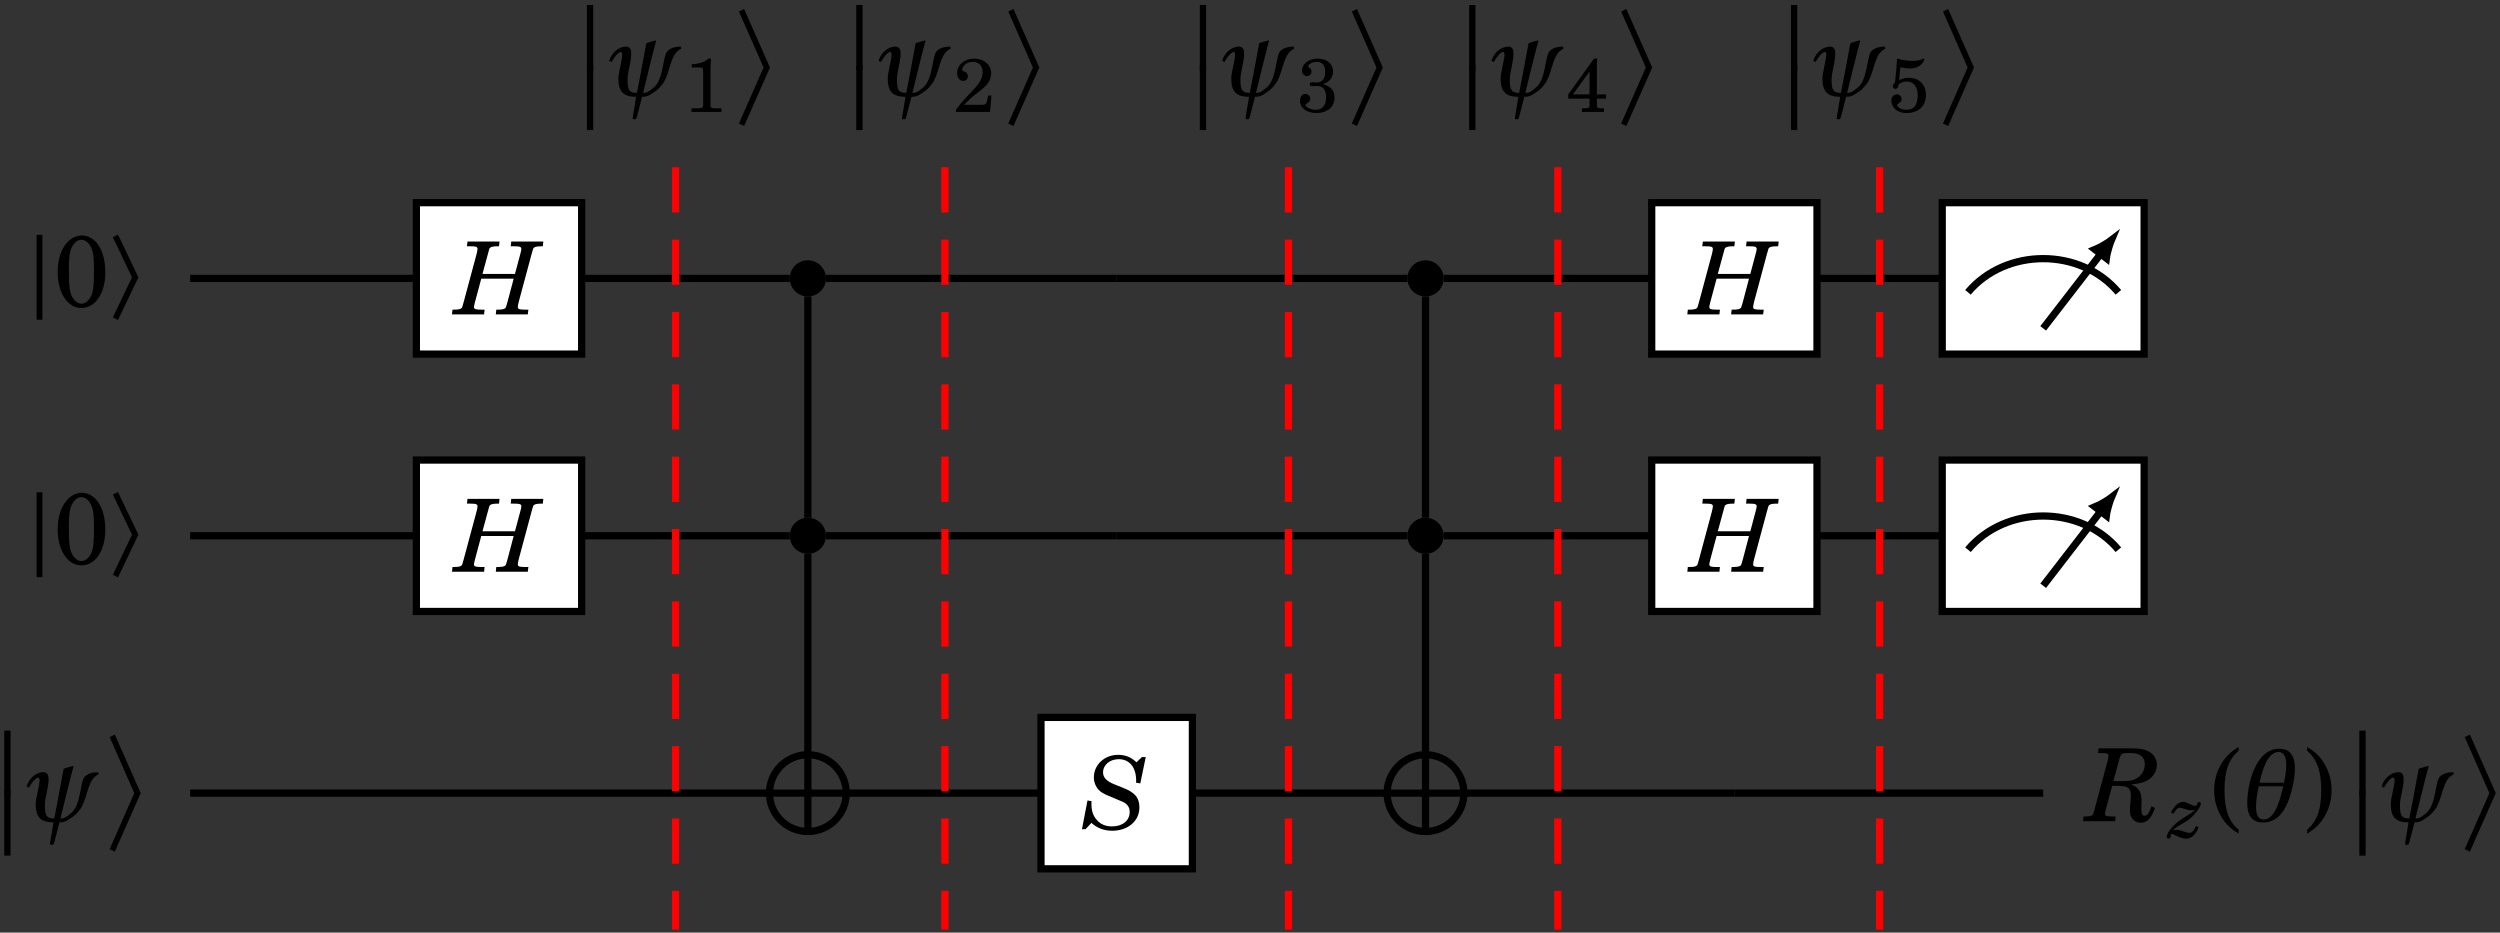 <?xml version="1.0" encoding="UTF-8" standalone="no"?>
<!DOCTYPE svg PUBLIC "-//W3C//DTD SVG 1.1//EN" "http://www.w3.org/Graphics/SVG/1.1/DTD/svg11.dtd">
<svg xmlns="http://www.w3.org/2000/svg" xmlns:xlink="http://www.w3.org/1999/xlink" version="1.1" width="319pt" height="119pt" viewBox="0 0 319 119">
<rect x="0" y="0" width="319" height="119" fill="#333333" stroke="none"/>
<g enable-background="new">
<clipPath id="cp0">
<path transform="matrix(1,0,0,-1,-301,555)" d="M 0 0 L 1001 0 L 1001 709 L 0 709 Z "/>
</clipPath>
<g clip-path="url(#cp0)">
<path transform="matrix(.1,0,0,-.1,-301,555)" d="M 4063.9 5194.77 C 4063.9 5207.52 4053.57 5217.85 4040.82 5217.85 C 4028.07 5217.85 4017.73 5207.52 4017.73 5194.77 C 4017.73 5182.02 4028.07 5171.69 4040.82 5171.69 C 4053.57 5171.69 4063.9 5182.02 4063.9 5194.77 Z M 4040.82 5194.77 "/>
<path transform="matrix(.1,0,0,-.1,-301,555)" d="M 4852.04 5194.77 C 4852.04 5207.52 4841.7 5217.85 4828.96 5217.85 C 4816.21 5217.85 4805.87 5207.52 4805.87 5194.77 C 4805.87 5182.02 4816.21 5171.69 4828.96 5171.69 C 4841.7 5171.69 4852.04 5182.02 4852.04 5194.77 Z M 4828.96 5194.77 "/>
<path transform="matrix(.1,0,0,-.1,-301,555)" d="M 5488.29 5098.16 L 5745.903 5098.16 L 5745.903 5291.371 L 5488.29 5291.371 Z " fill="#ffffff"/>
<clipPath id="cp1">
<path transform="matrix(.1,0,0,-.1,-301,555)" d="M 5488.29 5098.16 L 5745.903 5098.16 L 5745.903 5291.371 L 5488.29 5291.371 Z "/>
</clipPath>
<g clip-path="url(#cp1)">
<path transform="matrix(.1,0,0,-.1,-301,555)" stroke-width="9.233" stroke-linecap="butt" stroke-miterlimit="10" stroke-linejoin="miter" fill="none" stroke="#000000" d="M 5521.13 5176.98 C 5569.24 5234.32 5664.95 5234.32 5713.05 5176.98 "/>
<path transform="matrix(.1,0,0,-.1,-301,555)" stroke-width="9.233" stroke-linecap="butt" stroke-miterlimit="10" stroke-linejoin="miter" fill="none" stroke="#000000" d="M 5617.09 5131.01 L 5690.46 5225.98 "/>
<path transform="matrix(.1,0,0,-.1,-301,555)" d="M 5704.09 5243.62 C 5701.85 5241.89 5691.29 5234.85 5683.2 5231.59 L 5697.73 5220.37 C 5698.84 5229.02 5702.98 5241.02 5704.09 5243.62 Z "/>
<path transform="matrix(.1,0,0,-.1,-301,555)" stroke-width="9.14" stroke-linecap="butt" stroke-miterlimit="10" stroke-linejoin="miter" fill="none" stroke="#000000" d="M 5704.09 5243.62 C 5701.85 5241.89 5691.29 5234.85 5683.2 5231.59 L 5697.73 5220.37 C 5698.84 5229.02 5702.98 5241.02 5704.09 5243.62 Z "/>
</g>
<path transform="matrix(.1,0,0,-.1,-301,555)" stroke-width="9.233" stroke-linecap="butt" stroke-miterlimit="10" stroke-linejoin="miter" fill="none" stroke="#000000" d="M 5488.29 5098.16 L 5745.903 5098.16 L 5745.903 5291.371 L 5488.29 5291.371 Z "/>
<path transform="matrix(.1,0,0,-.1,-301,555)" d="M 4063.9 4866.37 C 4063.9 4879.12 4053.57 4889.45 4040.82 4889.45 C 4028.07 4889.45 4017.73 4879.12 4017.73 4866.37 C 4017.73 4853.62 4028.07 4843.29 4040.82 4843.29 C 4053.57 4843.29 4063.9 4853.62 4063.9 4866.37 Z M 4040.82 4866.37 "/>
<path transform="matrix(.1,0,0,-.1,-301,555)" d="M 4852.04 4866.37 C 4852.04 4879.12 4841.7 4889.45 4828.95 4889.45 C 4816.21 4889.45 4805.87 4879.12 4805.87 4866.37 C 4805.87 4853.62 4816.21 4843.29 4828.95 4843.29 C 4841.7 4843.29 4852.04 4853.62 4852.04 4866.37 Z M 4828.95 4866.37 "/>
<path transform="matrix(.1,0,0,-.1,-301,555)" d="M 5488.29 4769.77 L 5745.903 4769.77 L 5745.903 4962.981 L 5488.29 4962.981 Z " fill="#ffffff"/>
<clipPath id="cp2">
<path transform="matrix(.1,0,0,-.1,-301,555)" d="M 5488.29 4769.77 L 5745.903 4769.77 L 5745.903 4962.981 L 5488.29 4962.981 Z "/>
</clipPath>
<g clip-path="url(#cp2)">
<path transform="matrix(.1,0,0,-.1,-301,555)" stroke-width="9.233" stroke-linecap="butt" stroke-miterlimit="10" stroke-linejoin="miter" fill="none" stroke="#000000" d="M 5521.13 4848.58 C 5569.24 4905.92 5664.95 4905.92 5713.05 4848.58 "/>
<path transform="matrix(.1,0,0,-.1,-301,555)" stroke-width="9.233" stroke-linecap="butt" stroke-miterlimit="10" stroke-linejoin="miter" fill="none" stroke="#000000" d="M 5617.09 4802.61 L 5690.46 4897.58 "/>
<path transform="matrix(.1,0,0,-.1,-301,555)" d="M 5704.09 4915.22 C 5701.85 4913.49 5691.29 4906.45 5683.2 4903.2 L 5697.73 4891.97 C 5698.84 4900.62 5702.98 4912.62 5704.09 4915.22 Z "/>
<path transform="matrix(.1,0,0,-.1,-301,555)" stroke-width="9.14" stroke-linecap="butt" stroke-miterlimit="10" stroke-linejoin="miter" fill="none" stroke="#000000" d="M 5704.09 4915.22 C 5701.85 4913.49 5691.29 4906.45 5683.2 4903.2 L 5697.73 4891.97 C 5698.84 4900.62 5702.98 4912.62 5704.09 4915.22 Z "/>
</g>
<path transform="matrix(.1,0,0,-.1,-301,555)" stroke-width="9.233" stroke-linecap="butt" stroke-miterlimit="10" stroke-linejoin="miter" fill="none" stroke="#000000" d="M 5488.29 4769.77 L 5745.903 4769.77 L 5745.903 4962.981 L 5488.29 4962.981 Z "/>
<clipPath id="cp3">
<path transform="matrix(.1,0,0,-.1,-301,555)" d="M 4089.79 4537.98 C 4089.79 4565.03 4067.86 4586.95 4040.82 4586.95 C 4013.77 4586.95 3991.85 4565.03 3991.85 4537.98 C 3991.85 4510.94 4013.77 4489.01 4040.82 4489.01 C 4067.86 4489.01 4089.79 4510.94 4089.79 4537.98 Z M 4040.82 4537.98 "/>
</clipPath>
<g clip-path="url(#cp3)">
<path transform="matrix(.1,0,0,-.1,-301,555)" stroke-width="9.233" stroke-linecap="butt" stroke-miterlimit="10" stroke-linejoin="miter" fill="none" stroke="#000000" d="M 4040.82 4586.95 L 4040.82 4489.01 M 3991.85 4537.98 L 4089.79 4537.98 "/>
</g>
<path transform="matrix(.1,0,0,-.1,-301,555)" stroke-width="9.233" stroke-linecap="butt" stroke-miterlimit="10" stroke-linejoin="miter" fill="none" stroke="#000000" d="M 4089.79 4537.98 C 4089.79 4565.03 4067.86 4586.95 4040.82 4586.95 C 4013.77 4586.95 3991.85 4565.03 3991.85 4537.98 C 3991.85 4510.94 4013.77 4489.01 4040.82 4489.01 C 4067.86 4489.01 4089.79 4510.94 4089.79 4537.98 Z M 4040.82 4537.98 "/>
<clipPath id="cp4">
<path transform="matrix(.1,0,0,-.1,-301,555)" d="M 4877.93 4537.98 C 4877.93 4565.03 4856 4586.95 4828.95 4586.95 C 4801.91 4586.95 4779.98 4565.03 4779.98 4537.98 C 4779.98 4510.94 4801.91 4489.01 4828.95 4489.01 C 4856 4489.01 4877.93 4510.94 4877.93 4537.98 Z M 4828.95 4537.98 "/>
</clipPath>
<g clip-path="url(#cp4)">
<path transform="matrix(.1,0,0,-.1,-301,555)" stroke-width="9.233" stroke-linecap="butt" stroke-miterlimit="10" stroke-linejoin="miter" fill="none" stroke="#000000" d="M 4828.95 4586.95 L 4828.95 4489.01 M 4779.98 4537.98 L 4877.93 4537.98 "/>
</g>
<path transform="matrix(.1,0,0,-.1,-301,555)" stroke-width="9.233" stroke-linecap="butt" stroke-miterlimit="10" stroke-linejoin="miter" fill="none" stroke="#000000" d="M 4877.93 4537.98 C 4877.93 4565.03 4856 4586.95 4828.95 4586.95 C 4801.91 4586.95 4779.98 4565.03 4779.98 4537.98 C 4779.98 4510.94 4801.91 4489.01 4828.95 4489.01 C 4856 4489.01 4877.93 4510.94 4877.93 4537.98 Z M 4828.95 4537.98 "/>
<path transform="matrix(.1,0,0,-.1,-301,555)" stroke-width="9.233" stroke-linecap="butt" stroke-miterlimit="10" stroke-linejoin="miter" fill="none" stroke="#000000" d="M 3541.29 5194.77 L 3252.66 5194.77 "/>
<path transform="matrix(.1,0,0,-.1,-301,555)" stroke-width="9.233" stroke-linecap="butt" stroke-miterlimit="10" stroke-linejoin="miter" fill="none" stroke="#000000" d="M 4017.73 5194.77 L 3752.18 5194.77 "/>
<path transform="matrix(.1,0,0,-.1,-301,555)" stroke-width="9.233" stroke-linecap="butt" stroke-miterlimit="10" stroke-linejoin="miter" fill="none" stroke="#000000" d="M 4040.81 5171.69 L 4040.81 4889.46 "/>
<path transform="matrix(.1,0,0,-.1,-301,555)" stroke-width="9.233" stroke-linecap="butt" stroke-miterlimit="10" stroke-linejoin="miter" fill="none" stroke="#000000" d="M 4434.89 5194.77 L 4063.89 5194.77 "/>
<path transform="matrix(.1,0,0,-.1,-301,555)" stroke-width="9.233" stroke-linecap="butt" stroke-miterlimit="10" stroke-linejoin="miter" fill="none" stroke="#000000" d="M 4805.88 5194.77 L 4434.89 5194.77 "/>
<path transform="matrix(.1,0,0,-.1,-301,555)" stroke-width="9.233" stroke-linecap="butt" stroke-miterlimit="10" stroke-linejoin="miter" fill="none" stroke="#000000" d="M 4828.96 5171.69 L 4828.96 4889.46 "/>
<path transform="matrix(.1,0,0,-.1,-301,555)" stroke-width="9.233" stroke-linecap="butt" stroke-miterlimit="10" stroke-linejoin="miter" fill="none" stroke="#000000" d="M 5117.59 5194.77 L 4852.05 5194.77 "/>
<path transform="matrix(.1,0,0,-.1,-301,555)" stroke-width="9.233" stroke-linecap="butt" stroke-miterlimit="10" stroke-linejoin="miter" fill="none" stroke="#000000" d="M 5488.31 5194.77 L 5328.48 5194.77 "/>
<path transform="matrix(.1,0,0,-.1,-301,555)" stroke-width="9.233" stroke-linecap="butt" stroke-miterlimit="10" stroke-linejoin="miter" fill="none" stroke="#000000" d="M 3541.29 4866.38 L 3252.66 4866.38 "/>
<path transform="matrix(.1,0,0,-.1,-301,555)" stroke-width="9.233" stroke-linecap="butt" stroke-miterlimit="10" stroke-linejoin="miter" fill="none" stroke="#000000" d="M 4017.73 4866.38 L 3752.18 4866.38 "/>
<path transform="matrix(.1,0,0,-.1,-301,555)" stroke-width="9.233" stroke-linecap="butt" stroke-miterlimit="10" stroke-linejoin="miter" fill="none" stroke="#000000" d="M 4040.81 4843.29 L 4040.81 4586.95 "/>
<path transform="matrix(.1,0,0,-.1,-301,555)" stroke-width="9.233" stroke-linecap="butt" stroke-miterlimit="10" stroke-linejoin="miter" fill="none" stroke="#000000" d="M 4434.89 4866.38 L 4063.89 4866.38 "/>
<path transform="matrix(.1,0,0,-.1,-301,555)" stroke-width="9.233" stroke-linecap="butt" stroke-miterlimit="10" stroke-linejoin="miter" fill="none" stroke="#000000" d="M 4805.88 4866.38 L 4434.89 4866.38 "/>
<path transform="matrix(.1,0,0,-.1,-301,555)" stroke-width="9.233" stroke-linecap="butt" stroke-miterlimit="10" stroke-linejoin="miter" fill="none" stroke="#000000" d="M 4828.96 4843.29 L 4828.96 4586.95 "/>
<path transform="matrix(.1,0,0,-.1,-301,555)" stroke-width="9.233" stroke-linecap="butt" stroke-miterlimit="10" stroke-linejoin="miter" fill="none" stroke="#000000" d="M 5117.59 4866.38 L 4852.05 4866.38 "/>
<path transform="matrix(.1,0,0,-.1,-301,555)" stroke-width="9.233" stroke-linecap="butt" stroke-miterlimit="10" stroke-linejoin="miter" fill="none" stroke="#000000" d="M 5488.31 4866.38 L 5328.48 4866.38 "/>
<path transform="matrix(.1,0,0,-.1,-301,555)" stroke-width="9.233" stroke-linecap="butt" stroke-miterlimit="10" stroke-linejoin="miter" fill="none" stroke="#000000" d="M 3646.74 4537.98 L 3252.66 4537.98 "/>
<path transform="matrix(.1,0,0,-.1,-301,555)" stroke-width="9.233" stroke-linecap="butt" stroke-miterlimit="10" stroke-linejoin="miter" fill="none" stroke="#000000" d="M 3991.84 4537.98 L 3646.74 4537.98 "/>
<path transform="matrix(.1,0,0,-.1,-301,555)" stroke-width="9.233" stroke-linecap="butt" stroke-miterlimit="10" stroke-linejoin="miter" fill="none" stroke="#000000" d="M 4341.63 4537.98 L 4089.78 4537.98 "/>
<path transform="matrix(.1,0,0,-.1,-301,555)" stroke-width="9.233" stroke-linecap="butt" stroke-miterlimit="10" stroke-linejoin="miter" fill="none" stroke="#000000" d="M 4779.99 4537.98 L 4528.14 4537.98 "/>
<path transform="matrix(.1,0,0,-.1,-301,555)" stroke-width="9.233" stroke-linecap="butt" stroke-miterlimit="10" stroke-linejoin="miter" fill="none" stroke="#000000" d="M 5223.04 4537.98 L 4877.93 4537.98 "/>
<path transform="matrix(.1,0,0,-.1,-301,555)" stroke-width="9.233" stroke-linecap="butt" stroke-miterlimit="10" stroke-linejoin="miter" fill="none" stroke="#000000" d="M 5617.11 4537.98 L 5223.04 4537.98 "/>
<symbol id="font_5_2">
<path d="M 0 .85 L 0 0 L .058 0 L .058 .85 L 0 .85 Z "/>
</symbol>
<use xlink:href="#font_5_2" transform="matrix(12.742,0,0,-12.742,4.672,40.801)"/>
<symbol id="font_6_2">
<path d="M .242 .719 C .102 .719 0 .566 0 .357 C 0 .151 .099 0 .234 0 C .374 0 .472 .146 .472 .354 C .472 .46 .45 .548 .408 .617 C .369 .68 .305 .719 .242 .719 M .235 .676 C .268 .676 .3 .654 .324 .614 C .351 .568 .36 .509 .36 .372 C .36 .232 .353 .166 .333 .122 C .31 .073 .274 .043 .236 .043 C .203 .043 .171 .065 .147 .105 C .119 .152 .111 .215 .111 .378 C .111 .494 .118 .553 .138 .596 C .161 .647 .197 .676 .235 .676 Z "/>
</symbol>
<use xlink:href="#font_6_2" transform="matrix(12.88,0,0,-12.88,7.357,39.303)"/>
<symbol id="font_5_1">
<path d="M .192 .427 L 0 .025 L .052 0 L .256 .427 L .052 .854 L 0 .829 L .192 .427 Z "/>
</symbol>
<use xlink:href="#font_5_1" transform="matrix(12.742,0,0,-12.742,14.398,40.827)"/>
<path transform="matrix(.1,0,0,-.1,-301,555)" d="M 3541.29 5098.17 L 3752.185 5098.17 L 3752.185 5291.377 L 3541.29 5291.377 Z " fill="#ffffff"/>
<path transform="matrix(.1,0,0,-.1,-301,555)" stroke-width="9.233" stroke-linecap="butt" stroke-miterlimit="10" stroke-linejoin="miter" fill="none" stroke="#000000" d="M 3541.29 5098.17 L 3752.185 5098.17 L 3752.185 5291.377 L 3541.29 5291.377 Z "/>
<symbol id="font_7_1">
<path d="M .611 .354 L .55 .123 C .535 .07 .535 .069 .527 .061 C .516 .051 .492 .047 .443 .047 L .439 .047 L .434 0 L .751 0 L .757 .047 L .731 .047 C .666 .047 .652 .052 .652 .074 C .652 .081 .656 .104 .661 .123 L .789 .599 C .804 .654 .804 .654 .812 .661 C .823 .671 .846 .675 .896 .675 L .9 .675 L .905 .722 L .587 .722 L .582 .675 L .608 .675 C .673 .675 .687 .67 .687 .648 C .687 .64 .684 .623 .677 .599 L .624 .401 L .302 .401 L .356 .599 C .37 .654 .37 .654 .379 .661 C .389 .671 .413 .675 .462 .675 L .466 .675 L .471 .722 L .154 .722 L .148 .675 L .174 .675 C .239 .675 .253 .67 .253 .648 C .253 .64 .249 .619 .244 .599 L .116 .123 C .102 .07 .101 .069 .093 .061 C .082 .051 .059 .047 .01 .047 L .005 .047 L 0 0 L .318 0 L .323 .047 L .297 .047 C .232 .047 .218 .052 .218 .074 C .218 .082 .218 .082 .228 .123 L .29 .354 L .611 .354 Z "/>
</symbol>
<use xlink:href="#font_7_1" transform="matrix(12.88,0,0,-12.88,57.673,40.118)"/>
<path transform="matrix(.1,0,0,-.1,-301,555)" d="M 5117.59 5098.17 L 5328.481 5098.17 L 5328.481 5291.377 L 5117.59 5291.377 Z " fill="#ffffff"/>
<path transform="matrix(.1,0,0,-.1,-301,555)" stroke-width="9.233" stroke-linecap="butt" stroke-miterlimit="10" stroke-linejoin="miter" fill="none" stroke="#000000" d="M 5117.59 5098.17 L 5328.481 5098.17 L 5328.481 5291.377 L 5117.59 5291.377 Z "/>
<use xlink:href="#font_7_1" transform="matrix(12.88,0,0,-12.88,215.302,40.118)"/>
<use xlink:href="#font_5_2" transform="matrix(12.742,0,0,-12.742,4.672,73.64)"/>
<use xlink:href="#font_6_2" transform="matrix(12.88,0,0,-12.88,7.357,72.143)"/>
<use xlink:href="#font_5_1" transform="matrix(12.742,0,0,-12.742,14.398,73.666)"/>
<path transform="matrix(.1,0,0,-.1,-301,555)" d="M 3541.29 4769.77 L 3752.185 4769.77 L 3752.185 4962.977 L 3541.29 4962.977 Z " fill="#ffffff"/>
<path transform="matrix(.1,0,0,-.1,-301,555)" stroke-width="9.233" stroke-linecap="butt" stroke-miterlimit="10" stroke-linejoin="miter" fill="none" stroke="#000000" d="M 3541.29 4769.77 L 3752.185 4769.77 L 3752.185 4962.977 L 3541.29 4962.977 Z "/>
<use xlink:href="#font_7_1" transform="matrix(12.88,0,0,-12.88,57.673,72.957)"/>
<path transform="matrix(.1,0,0,-.1,-301,555)" d="M 5117.59 4769.77 L 5328.481 4769.77 L 5328.481 4962.977 L 5117.59 4962.977 Z " fill="#ffffff"/>
<path transform="matrix(.1,0,0,-.1,-301,555)" stroke-width="9.233" stroke-linecap="butt" stroke-miterlimit="10" stroke-linejoin="miter" fill="none" stroke="#000000" d="M 5117.59 4769.77 L 5328.481 4769.77 L 5328.481 4962.977 L 5117.59 4962.977 Z "/>
<use xlink:href="#font_7_1" transform="matrix(12.88,0,0,-12.88,215.302,72.957)"/>
<symbol id="font_8_2">
<path d="M .063 0 L .063 .652 L 0 .652 L 0 0 L .063 0 Z "/>
</symbol>
<use xlink:href="#font_8_2" transform="matrix(12.742,0,0,-12.742,.544,101.533)"/>
<use xlink:href="#font_8_2" transform="matrix(12.742,0,0,-12.742,.544,109.178)"/>
<symbol id="font_9_2">
<path d="M .024 .585 C .05 .636 .096 .689 .118 .689 C .129 .689 .134 .679 .134 .66 C .134 .613 .094 .477 .094 .417 C .094 .284 .146 .23 .276 .23 C .278 .23 .24 .023 .24 .009 C .243 .001 .245 0 .257 0 C .27 0 .272 .001 .278 .007 C .282 .012 .318 .156 .337 .23 C .385 .231 .4 .235 .482 .293 C .496 .302 .545 .351 .568 .395 C .629 .513 .63 .675 .738 .722 L .738 .723 C .738 .728 .734 .744 .734 .744 C .694 .743 .639 .739 .598 .7 C .547 .652 .561 .417 .46 .328 C .395 .272 .379 .27 .347 .27 C .347 .27 .46 .734 .482 .807 L .479 .807 C .469 .807 .38 .781 .38 .778 C .36 .663 .284 .268 .284 .27 C .203 .27 .188 .302 .188 .408 C .188 .482 .226 .585 .226 .673 C .226 .712 .214 .744 .174 .744 C .101 .744 .03 .688 0 .599 L .024 .585 Z "/>
</symbol>
<use xlink:href="#font_9_2" transform="matrix(12.465,0,0,-12.465,3.383,107.804)"/>
<symbol id="font_8_1">
<path d="M .247 .586 L 0 .025 L .052 0 L .311 .586 L .052 1.172 L 0 1.147 L .247 .586 Z "/>
</symbol>
<use xlink:href="#font_8_1" transform="matrix(12.742,0,0,-12.742,13.989,108.668)"/>
<path transform="matrix(.1,0,0,-.1,-301,555)" d="M 4338.29 4441.38 L 4531.497 4441.38 L 4531.497 4634.587 L 4338.29 4634.587 Z " fill="#ffffff"/>
<path transform="matrix(.1,0,0,-.1,-301,555)" stroke-width="9.233" stroke-linecap="butt" stroke-miterlimit="10" stroke-linejoin="miter" fill="none" stroke="#000000" d="M 4338.29 4441.38 L 4531.497 4441.38 L 4531.497 4634.587 L 4338.29 4634.587 Z "/>
<symbol id="font_7_4">
<path d="M .632 .73 L .594 .73 L .54 .678 C .488 .729 .431 .752 .358 .752 C .223 .752 .118 .654 .118 .528 C .118 .483 .135 .439 .165 .406 C .185 .384 .213 .367 .265 .345 L .351 .309 C .405 .287 .417 .281 .429 .273 C .458 .252 .473 .223 .473 .186 C .473 .101 .402 .043 .299 .043 C .234 .043 .186 .063 .147 .107 C .11 .149 .094 .198 .094 .265 C .094 .269 .094 .282 .095 .293 L .055 .3 L 0 .015 L .035 .015 L .094 .078 C .15 .026 .219 0 .3 0 C .456 0 .569 .097 .569 .229 C .569 .327 .527 .378 .408 .425 L .323 .459 C .244 .49 .209 .527 .209 .578 C .209 .652 .276 .709 .365 .709 C .471 .709 .537 .628 .537 .496 C .537 .493 .537 .485 .536 .476 L .578 .469 L .632 .73 Z "/>
</symbol>
<symbol id="font_7_3">
<path d="M .289 .365 L .358 .365 C .442 .365 .474 .34 .474 .275 C .474 .263 .473 .242 .471 .221 C .465 .145 .465 .14 .465 .121 C .465 .049 .508 0 .571 0 C .635 0 .675 .041 .714 .147 L .678 .162 C .653 .091 .636 .069 .608 .069 C .587 .069 .578 .088 .578 .13 L .579 .181 C .58 .194 .58 .206 .58 .217 C .58 .304 .55 .352 .477 .379 C .555 .388 .594 .397 .63 .415 C .692 .447 .732 .508 .732 .573 C .732 .632 .701 .681 .646 .709 C .607 .729 .558 .737 .474 .737 L .154 .737 L .148 .69 L .174 .69 C .239 .69 .253 .685 .253 .663 C .253 .655 .249 .634 .244 .614 L .116 .138 C .102 .085 .101 .084 .093 .076 C .082 .066 .059 .062 .01 .062 L .005 .062 L 0 .015 L .318 .015 L .323 .062 L .297 .062 C .232 .062 .218 .067 .218 .089 C .218 .097 .218 .097 .228 .138 L .289 .365 M .301 .412 L .36 .63 C .374 .681 .384 .69 .431 .69 L .48 .69 C .564 .69 .612 .65 .612 .58 C .612 .519 .584 .471 .53 .439 C .493 .417 .463 .412 .379 .412 L .301 .412 Z "/>
</symbol>
<use xlink:href="#font_7_4" transform="matrix(12.88,0,0,-12.88,138.057,106.003)"/>
<use xlink:href="#font_7_3" transform="matrix(12.88,0,0,-12.88,265.791,104.981)"/>
<symbol id="font_7_2">
<path d="M .386 .166 C .359 .104 .333 .076 .3 .076 C .286 .076 .261 .082 .233 .092 C .172 .113 .16 .116 .132 .116 C .119 .116 .107 .114 .083 .107 C .106 .136 .125 .15 .204 .196 C .281 .24 .322 .272 .371 .328 C .418 .381 .45 .436 .45 .462 C .45 .475 .44 .485 .426 .485 C .415 .485 .407 .477 .402 .46 C .396 .439 .39 .434 .376 .434 C .359 .434 .334 .442 .304 .457 C .259 .479 .242 .485 .22 .485 C .156 .485 .103 .44 .055 .346 L .088 .329 C .119 .384 .145 .409 .17 .409 C .18 .409 .204 .403 .23 .395 C .285 .376 .292 .375 .322 .375 C .336 .375 .348 .377 .373 .383 C .348 .357 .337 .347 .299 .323 C .152 .232 .129 .214 .072 .152 C .026 .101 0 .054 0 .024 C 0 .009 .009 0 .024 0 C .043 0 .054 .017 .054 .046 C .054 .062 .055 .063 .063 .063 C .075 .063 .075 .063 .14 .032 C .188 .01 .224 0 .259 0 C .327 0 .39 .06 .421 .154 L .386 .166 Z "/>
</symbol>
<use xlink:href="#font_7_2" transform="matrix(9.66,0,0,-9.66,276.477,107.012)"/>
<symbol id="font_6_8">
<path d="M .243 .859 C .183 .822 .151 .796 .117 .756 C .041 .666 0 .551 0 .43 C 0 .316 .036 .209 .103 .12 C .141 .072 .175 .042 .243 0 L .243 .037 C .143 .125 .103 .238 .103 .43 C .103 .622 .143 .734 .243 .822 L .243 .859 Z "/>
</symbol>
<use xlink:href="#font_6_8" transform="matrix(12.88,0,0,-12.88,282.522,106.372)"/>
<symbol id="font_9_1">
<path d="M .467 .377 C .479 .435 .488 .497 .488 .553 C .488 .664 .452 .755 .327 .755 C .088 .755 0 .398 0 .198 C 0 .084 .04 0 .163 0 C .346 0 .424 .185 .467 .377 M .376 .407 L .126 .407 C .144 .492 .199 .722 .319 .722 C .382 .722 .4 .66 .4 .588 C .4 .523 .385 .449 .376 .407 M .368 .371 C .343 .253 .287 .03 .169 .03 C .108 .03 .09 .089 .09 .163 C .09 .232 .106 .314 .118 .371 L .368 .371 Z "/>
</symbol>
<use xlink:href="#font_9_1" transform="matrix(12.465,0,0,-12.465,286.746,104.95)"/>
<symbol id="font_6_1">
<path d="M 0 0 C .06 .037 .092 .063 .126 .104 C .202 .193 .243 .309 .243 .43 C .243 .544 .207 .651 .14 .739 C .102 .788 .068 .818 0 .859 L 0 .822 C .1 .734 .14 .622 .14 .43 C .14 .237 .1 .125 0 .037 L 0 0 Z "/>
</symbol>
<use xlink:href="#font_6_1" transform="matrix(12.88,0,0,-12.88,294.383,106.372)"/>
<use xlink:href="#font_8_2" transform="matrix(12.742,0,0,-12.742,301.052,101.533)"/>
<use xlink:href="#font_8_2" transform="matrix(12.742,0,0,-12.742,301.052,109.178)"/>
<use xlink:href="#font_9_2" transform="matrix(12.465,0,0,-12.465,303.89,107.805)"/>
<use xlink:href="#font_8_1" transform="matrix(12.742,0,0,-12.742,314.496,108.669)"/>
<path transform="matrix(.1,0,0,-.1,-301,555)" stroke-width="9.233" stroke-linecap="butt" stroke-dasharray="57.709,34.626" stroke-miterlimit="10" stroke-linejoin="miter" fill="none" stroke="#ff0000" d="M 3872.01 5336.62 L 3872.01 4363.79 "/>
<use xlink:href="#font_8_2" transform="matrix(12.742,0,0,-12.742,74.892,8.946)"/>
<use xlink:href="#font_8_2" transform="matrix(12.742,0,0,-12.742,74.892,16.593)"/>
<use xlink:href="#font_9_2" transform="matrix(12.465,0,0,-12.465,77.731,15.219)"/>
<symbol id="font_6_3">
<path d="M .222 .704 C .188 .663 .096 .632 .004 .63 L .004 .587 L .092 .587 C .15 .587 .154 .583 .154 .524 L .154 .123 L .154 .094 C .154 .052 .145 .047 .065 .047 L 0 .047 L 0 0 L .396 0 L .396 .047 L .341 .047 C .288 .047 .266 .051 .258 .061 C .251 .068 .251 .068 .251 .123 L .251 .536 C .251 .585 .253 .633 .258 .704 L .222 .704 Z "/>
</symbol>
<use xlink:href="#font_6_3" transform="matrix(9.66,0,0,-9.66,88.233,14.28)"/>
<use xlink:href="#font_8_1" transform="matrix(12.742,0,0,-12.742,94.285,16.082)"/>
<path transform="matrix(.1,0,0,-.1,-301,555)" stroke-width="9.233" stroke-linecap="butt" stroke-dasharray="57.709,34.626" stroke-miterlimit="10" stroke-linejoin="miter" fill="none" stroke="#ff0000" d="M 4215.71 5336.62 L 4215.71 4363.79 "/>
<use xlink:href="#font_8_2" transform="matrix(12.742,0,0,-12.742,109.261,8.946)"/>
<use xlink:href="#font_8_2" transform="matrix(12.742,0,0,-12.742,109.261,16.593)"/>
<use xlink:href="#font_9_2" transform="matrix(12.465,0,0,-12.465,112.099,15.219)"/>
<symbol id="font_6_4">
<path d="M .47 .216 L .426 .216 L .416 .165 C .403 .101 .395 .094 .333 .094 L .109 .094 C .178 .166 .201 .187 .265 .237 C .356 .307 .395 .342 .418 .372 C .45 .416 .466 .461 .466 .509 C .466 .622 .371 .704 .241 .704 C .114 .704 .016 .622 .016 .516 C .016 .453 .048 .41 .096 .41 C .133 .41 .158 .435 .158 .471 C .158 .496 .144 .519 .122 .528 C .085 .544 .083 .545 .083 .558 C .083 .573 .093 .596 .107 .613 C .132 .643 .174 .661 .221 .661 C .303 .661 .353 .61 .353 .526 C .353 .452 .318 .385 .235 .297 L .176 .235 C .141 .198 .115 .17 .098 .151 C .062 .109 .044 .086 0 .028 L 0 0 L .451 0 L .47 .216 Z "/>
</symbol>
<use xlink:href="#font_6_4" transform="matrix(9.66,0,0,-9.66,121.973,14.28)"/>
<use xlink:href="#font_8_1" transform="matrix(12.742,0,0,-12.742,128.654,16.082)"/>
<path transform="matrix(.1,0,0,-.1,-301,555)" stroke-width="9.233" stroke-linecap="butt" stroke-dasharray="57.709,34.626" stroke-miterlimit="10" stroke-linejoin="miter" fill="none" stroke="#ff0000" d="M 4654.07 5336.62 L 4654.07 4363.79 "/>
<use xlink:href="#font_8_2" transform="matrix(12.742,0,0,-12.742,153.096,8.946)"/>
<use xlink:href="#font_8_2" transform="matrix(12.742,0,0,-12.742,153.096,16.593)"/>
<use xlink:href="#font_9_2" transform="matrix(12.465,0,0,-12.465,155.936,15.219)"/>
<symbol id="font_6_5">
<path d="M .304 .383 C .318 .388 .32 .388 .327 .391 C .397 .42 .437 .476 .437 .547 C .437 .651 .357 .719 .233 .719 C .116 .719 .027 .65 .027 .559 C .027 .518 .055 .489 .093 .489 C .128 .489 .152 .513 .152 .549 C .152 .57 .144 .584 .121 .6 C .111 .607 .108 .612 .108 .618 C .108 .646 .167 .676 .223 .676 C .295 .676 .333 .631 .333 .546 C .333 .453 .295 .404 .223 .404 C .214 .404 .198 .405 .183 .406 C .175 .407 .167 .407 .161 .407 C .14 .407 .129 .398 .129 .38 C .129 .363 .14 .355 .16 .355 C .163 .355 .171 .355 .184 .356 C .222 .357 .223 .357 .231 .357 C .305 .357 .345 .304 .345 .205 C .345 .102 .294 .043 .205 .043 C .142 .043 .074 .077 .074 .108 C .074 .117 .076 .119 .096 .13 C .124 .147 .135 .164 .135 .189 C .135 .225 .108 .252 .071 .252 C .029 .252 0 .216 0 .164 C 0 .067 .089 0 .217 0 C .361 0 .456 .08 .456 .203 C .456 .297 .407 .354 .304 .383 Z "/>
</symbol>
<use xlink:href="#font_6_5" transform="matrix(9.66,0,0,-9.66,165.877,14.425)"/>
<use xlink:href="#font_8_1" transform="matrix(12.742,0,0,-12.742,172.489,16.082)"/>
<path transform="matrix(.1,0,0,-.1,-301,555)" stroke-width="9.233" stroke-linecap="butt" stroke-dasharray="57.709,34.626" stroke-miterlimit="10" stroke-linejoin="miter" fill="none" stroke="#ff0000" d="M 4997.76 5336.62 L 4997.76 4363.79 "/>
<use xlink:href="#font_8_2" transform="matrix(12.742,0,0,-12.742,187.465,8.946)"/>
<use xlink:href="#font_8_2" transform="matrix(12.742,0,0,-12.742,187.465,16.593)"/>
<use xlink:href="#font_9_2" transform="matrix(12.465,0,0,-12.465,190.305,15.219)"/>
<symbol id="font_6_6">
<path d="M .34 .704 L 0 .231 L 0 .175 L .281 .175 L .281 .123 L .281 .094 C .281 .052 .272 .047 .191 .047 L .18 .047 L .18 0 L .472 0 L .472 .047 L .468 .047 C .387 .047 .378 .052 .378 .094 L .378 .123 L .378 .175 L .499 .175 L .499 .231 L .378 .231 L .378 .504 C .378 .629 .378 .629 .383 .704 L .34 .704 M .281 .231 L .061 .231 L .281 .534 L .281 .231 Z "/>
</symbol>
<use xlink:href="#font_6_6" transform="matrix(9.66,0,0,-9.66,200.111,14.28)"/>
<use xlink:href="#font_8_1" transform="matrix(12.742,0,0,-12.742,206.858,16.082)"/>
<path transform="matrix(.1,0,0,-.1,-301,555)" stroke-width="9.233" stroke-linecap="butt" stroke-dasharray="57.709,34.626" stroke-miterlimit="10" stroke-linejoin="miter" fill="none" stroke="#ff0000" d="M 5408.39 5336.62 L 5408.39 4363.79 "/>
<use xlink:href="#font_8_2" transform="matrix(12.742,0,0,-12.742,228.528,8.946)"/>
<use xlink:href="#font_8_2" transform="matrix(12.742,0,0,-12.742,228.528,16.593)"/>
<use xlink:href="#font_9_2" transform="matrix(12.465,0,0,-12.465,231.367,15.219)"/>
<symbol id="font_6_7">
<path d="M .119 .606 C .173 .593 .201 .589 .24 .589 C .325 .589 .387 .619 .42 .674 C .431 .693 .435 .702 .435 .71 C .435 .716 .432 .719 .427 .719 C .424 .719 .419 .718 .414 .715 C .365 .694 .338 .689 .281 .689 C .217 .689 .18 .694 .075 .719 C .071 .635 .062 .528 .048 .404 C .027 .382 .02 .369 .02 .353 C .02 .333 .033 .319 .052 .319 C .077 .319 .093 .34 .097 .38 C .132 .405 .165 .416 .205 .416 C .294 .416 .348 .347 .348 .233 C .348 .166 .331 .109 .301 .078 C .281 .057 .24 .043 .199 .043 C .139 .043 .077 .074 .077 .105 C .077 .112 .083 .12 .095 .127 C .126 .146 .135 .159 .135 .186 C .135 .221 .108 .248 .072 .248 C .032 .248 0 .211 0 .164 C 0 .114 .029 .064 .074 .033 C .108 .011 .149 0 .201 0 C .358 0 .457 .092 .457 .239 C .457 .375 .366 .466 .231 .466 C .189 .466 .157 .459 .102 .436 L .119 .606 Z "/>
</symbol>
<use xlink:href="#font_6_7" transform="matrix(9.66,0,0,-9.66,241.337,14.425)"/>
<use xlink:href="#font_8_1" transform="matrix(12.742,0,0,-12.742,247.921,16.082)"/>
</g>
</g>
</svg>

